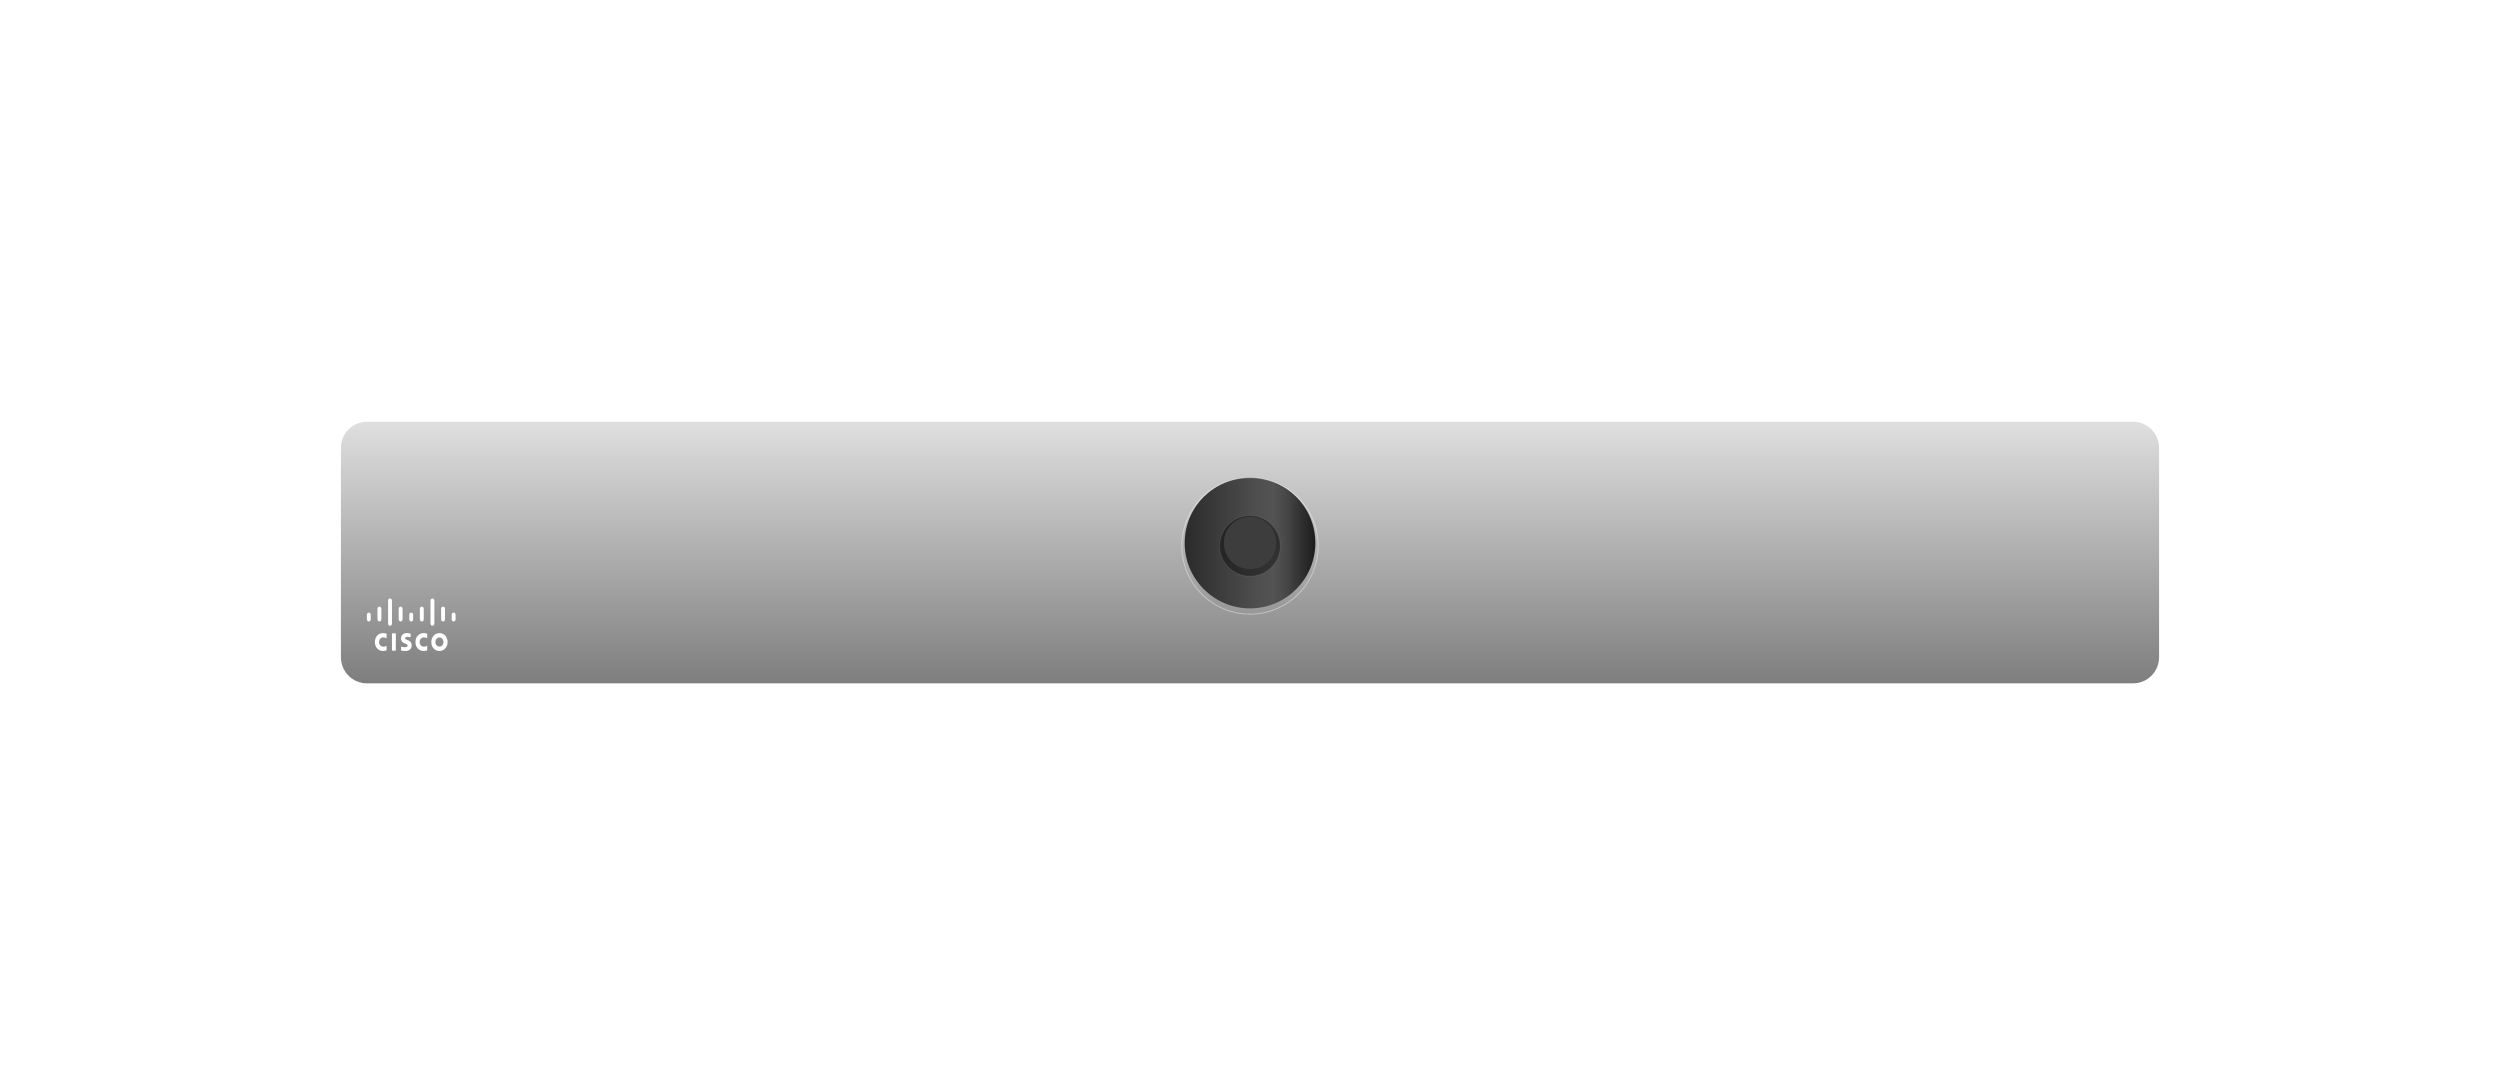 <svg width="632" height="276" viewBox="0 0 632 276" fill="none" xmlns="http://www.w3.org/2000/svg">
<g filter="url(#filter0_iii_1671_22755)">
<path fill-rule="evenodd" clip-rule="evenodd" d="M539.252 172.5H92.748C89.117 172.5 86.182 169.544 86.182 165.887V112.987C86.182 109.33 89.117 106.375 92.748 106.375H539.252C542.883 106.375 545.818 109.33 545.818 112.987V165.887C545.818 169.544 542.883 172.5 539.252 172.5" fill="url(#paint0_linear_1671_22755)"/>
</g>
<path fill-rule="evenodd" clip-rule="evenodd" d="M99.085 164.495H100.065V160.111H99.085V164.495ZM107.996 161.37C107.961 161.357 107.642 161.131 107.169 161.131C106.531 161.131 106.094 161.636 106.094 162.313C106.094 162.964 106.519 163.482 107.169 163.482C107.63 163.482 107.961 163.27 107.996 163.243V164.412C107.878 164.465 107.535 164.572 107.098 164.572C105.999 164.572 105.03 163.708 105.03 162.313C105.03 160.998 105.905 160.042 107.098 160.042C107.559 160.042 107.902 160.161 107.996 160.201V161.37ZM97.733 161.37C97.698 161.357 97.379 161.131 96.906 161.131C96.268 161.131 95.831 161.636 95.831 162.313C95.831 162.964 96.256 163.482 96.906 163.482C97.367 163.482 97.698 163.27 97.733 163.243V164.412C97.615 164.465 97.284 164.572 96.847 164.572C95.736 164.572 94.767 163.708 94.767 162.313C94.767 160.998 95.642 160.042 96.847 160.042C97.308 160.042 97.65 160.161 97.733 160.201V161.37ZM111.089 161.15C110.51 161.15 110.073 161.681 110.073 162.305C110.073 162.943 110.51 163.461 111.089 163.461C111.68 163.461 112.106 162.943 112.106 162.305C112.106 161.681 111.68 161.15 111.089 161.15M113.157 162.305C113.157 163.554 112.295 164.577 111.089 164.577C109.896 164.577 109.033 163.554 109.033 162.305C109.033 161.056 109.896 160.047 111.089 160.047C112.295 160.047 113.157 161.056 113.157 162.305M103.803 161.111C103.791 161.111 103.377 160.978 103.035 160.978C102.633 160.978 102.42 161.124 102.42 161.337C102.42 161.603 102.716 161.696 102.881 161.749L103.141 161.855C103.791 162.081 104.074 162.572 104.074 163.104C104.074 164.206 103.224 164.578 102.468 164.578C101.936 164.578 101.451 164.459 101.392 164.446V163.449C101.487 163.476 101.9 163.609 102.326 163.609C102.822 163.609 103.046 163.449 103.046 163.197C103.046 162.984 102.846 162.851 102.597 162.772C102.55 162.745 102.456 162.719 102.397 162.692C101.841 162.493 101.38 162.134 101.38 161.403C101.38 160.593 101.936 160.035 102.846 160.035C103.318 160.035 103.767 160.168 103.803 160.181V161.111ZM93.729 155.409C93.729 155.104 93.492 154.865 93.232 154.865C92.961 154.865 92.748 155.104 92.748 155.409V156.552C92.748 156.857 92.961 157.11 93.232 157.11C93.492 157.11 93.729 156.857 93.729 156.552V155.409ZM96.406 153.898C96.406 153.605 96.182 153.353 95.91 153.353C95.65 153.353 95.425 153.605 95.425 153.898V156.555C95.425 156.86 95.65 157.112 95.91 157.112C96.182 157.112 96.406 156.86 96.406 156.555V153.898ZM99.088 151.834C99.088 151.529 98.864 151.29 98.592 151.29C98.332 151.29 98.108 151.529 98.108 151.834V157.653C98.108 157.945 98.332 158.198 98.592 158.198C98.864 158.198 99.088 157.945 99.088 157.653V151.834ZM101.766 153.898C101.766 153.605 101.541 153.353 101.281 153.353C101.009 153.353 100.785 153.605 100.785 153.898V156.555C100.785 156.86 101.009 157.112 101.281 157.112C101.541 157.112 101.766 156.86 101.766 156.555V153.898ZM104.448 155.409C104.448 155.104 104.223 154.865 103.951 154.865C103.692 154.865 103.467 155.104 103.467 155.409V156.552C103.467 156.857 103.692 157.11 103.951 157.11C104.223 157.11 104.448 156.857 104.448 156.552V155.409ZM107.125 153.898C107.125 153.605 106.901 153.353 106.629 153.353C106.369 153.353 106.144 153.605 106.144 153.898V156.555C106.144 156.86 106.369 157.112 106.629 157.112C106.901 157.112 107.125 156.86 107.125 156.555V153.898ZM109.809 151.834C109.809 151.529 109.596 151.29 109.324 151.29C109.052 151.29 108.828 151.529 108.828 151.834V157.653C108.828 157.945 109.052 158.198 109.324 158.198C109.596 158.198 109.809 157.945 109.809 157.653V151.834ZM112.497 153.898C112.497 153.605 112.272 153.353 112 153.353C111.729 153.353 111.516 153.605 111.516 153.898V156.555C111.516 156.86 111.729 157.112 112 157.112C112.272 157.112 112.497 156.86 112.497 156.555V153.898ZM115.174 155.409C115.174 155.104 114.95 154.865 114.69 154.865C114.418 154.865 114.193 155.104 114.193 155.409V156.552C114.193 156.857 114.418 157.11 114.69 157.11C114.95 157.11 115.174 156.857 115.174 156.552V155.409Z" fill="white"/>
<path fill-rule="evenodd" clip-rule="evenodd" d="M316 149.5C309.664 149.5 304.509 144.341 304.509 138C304.509 131.658 309.664 126.5 316 126.5C322.336 126.5 327.491 131.658 327.491 138C327.491 144.341 322.336 149.5 316 149.5" fill="#666666"/>
<g filter="url(#filter1_i_1671_22755)">
<path fill-rule="evenodd" clip-rule="evenodd" d="M316 121.468C306.889 121.468 299.482 128.881 299.482 138C299.482 147.118 306.889 154.531 316 154.531C325.111 154.531 332.518 147.118 332.518 138C332.518 128.881 325.111 121.468 316 121.468M316 131.387C319.654 131.387 322.607 134.343 322.607 138C322.607 141.657 319.654 144.612 316 144.612C312.346 144.612 309.393 141.657 309.393 138C309.393 134.343 312.346 131.387 316 131.387" fill="url(#paint1_linear_1671_22755)"/>
</g>
<ellipse cx="316" cy="138" rx="7.661" ry="7.667" fill="black" fill-opacity="0.4" stroke="white" stroke-opacity="0.08" stroke-width="0.245"/>
<ellipse cx="316" cy="138" rx="17.236" ry="17.25" stroke="white" stroke-opacity="0.4" stroke-width="0.245"/>
<defs>
<filter id="filter0_iii_1671_22755" x="86.182" y="106.375" width="459.636" height="66.125" filterUnits="userSpaceOnUse" color-interpolation-filters="sRGB">
<feFlood flood-opacity="0" result="BackgroundImageFix"/>
<feBlend mode="normal" in="SourceGraphic" in2="BackgroundImageFix" result="shape"/>
<feColorMatrix in="SourceAlpha" type="matrix" values="0 0 0 0 0 0 0 0 0 0 0 0 0 0 0 0 0 0 127 0" result="hardAlpha"/>
<feOffset dy="-0.245"/>
<feComposite in2="hardAlpha" operator="arithmetic" k2="-1" k3="1"/>
<feColorMatrix type="matrix" values="0 0 0 0 0 0 0 0 0 0 0 0 0 0 0 0 0 0 0.24 0"/>
<feBlend mode="normal" in2="shape" result="effect1_innerShadow_1671_22755"/>
<feColorMatrix in="SourceAlpha" type="matrix" values="0 0 0 0 0 0 0 0 0 0 0 0 0 0 0 0 0 0 127 0" result="hardAlpha"/>
<feOffset dy="0.245"/>
<feComposite in2="hardAlpha" operator="arithmetic" k2="-1" k3="1"/>
<feColorMatrix type="matrix" values="0 0 0 0 1 0 0 0 0 1 0 0 0 0 1 0 0 0 0.501 0"/>
<feBlend mode="normal" in2="effect1_innerShadow_1671_22755" result="effect2_innerShadow_1671_22755"/>
<feColorMatrix in="SourceAlpha" type="matrix" values="0 0 0 0 0 0 0 0 0 0 0 0 0 0 0 0 0 0 127 0" result="hardAlpha"/>
<feOffset dy="0.245"/>
<feComposite in2="hardAlpha" operator="arithmetic" k2="-1" k3="1"/>
<feColorMatrix type="matrix" values="0 0 0 0 0 0 0 0 0 0 0 0 0 0 0 0 0 0 0.08 0"/>
<feBlend mode="normal" in2="effect2_innerShadow_1671_22755" result="effect3_innerShadow_1671_22755"/>
</filter>
<filter id="filter1_i_1671_22755" x="299.482" y="120.732" width="33.036" height="33.799" filterUnits="userSpaceOnUse" color-interpolation-filters="sRGB">
<feFlood flood-opacity="0" result="BackgroundImageFix"/>
<feBlend mode="normal" in="SourceGraphic" in2="BackgroundImageFix" result="shape"/>
<feColorMatrix in="SourceAlpha" type="matrix" values="0 0 0 0 0 0 0 0 0 0 0 0 0 0 0 0 0 0 127 0" result="hardAlpha"/>
<feOffset dy="-0.736"/>
<feGaussianBlur stdDeviation="0.614"/>
<feComposite in2="hardAlpha" operator="arithmetic" k2="-1" k3="1"/>
<feColorMatrix type="matrix" values="0 0 0 0 0 0 0 0 0 0 0 0 0 0 0 0 0 0 0.5 0"/>
<feBlend mode="normal" in2="shape" result="effect1_innerShadow_1671_22755"/>
</filter>
<linearGradient id="paint0_linear_1671_22755" x1="86.182" y1="106.375" x2="86.182" y2="172.5" gradientUnits="userSpaceOnUse">
<stop stop-color="#DFDFDF"/>
<stop offset="1" stop-color="#7E7E7E"/>
</linearGradient>
<linearGradient id="paint1_linear_1671_22755" x1="299.482" y1="154.531" x2="332.518" y2="154.531" gradientUnits="userSpaceOnUse">
<stop stop-color="#2B2B2B"/>
<stop offset="0.564" stop-color="#4F4F4F"/>
<stop offset="0.676" stop-color="#535353"/>
<stop offset="0.761" stop-color="#4A4A4A"/>
<stop offset="1" stop-color="#1C1C1C"/>
</linearGradient>
</defs>
</svg>
